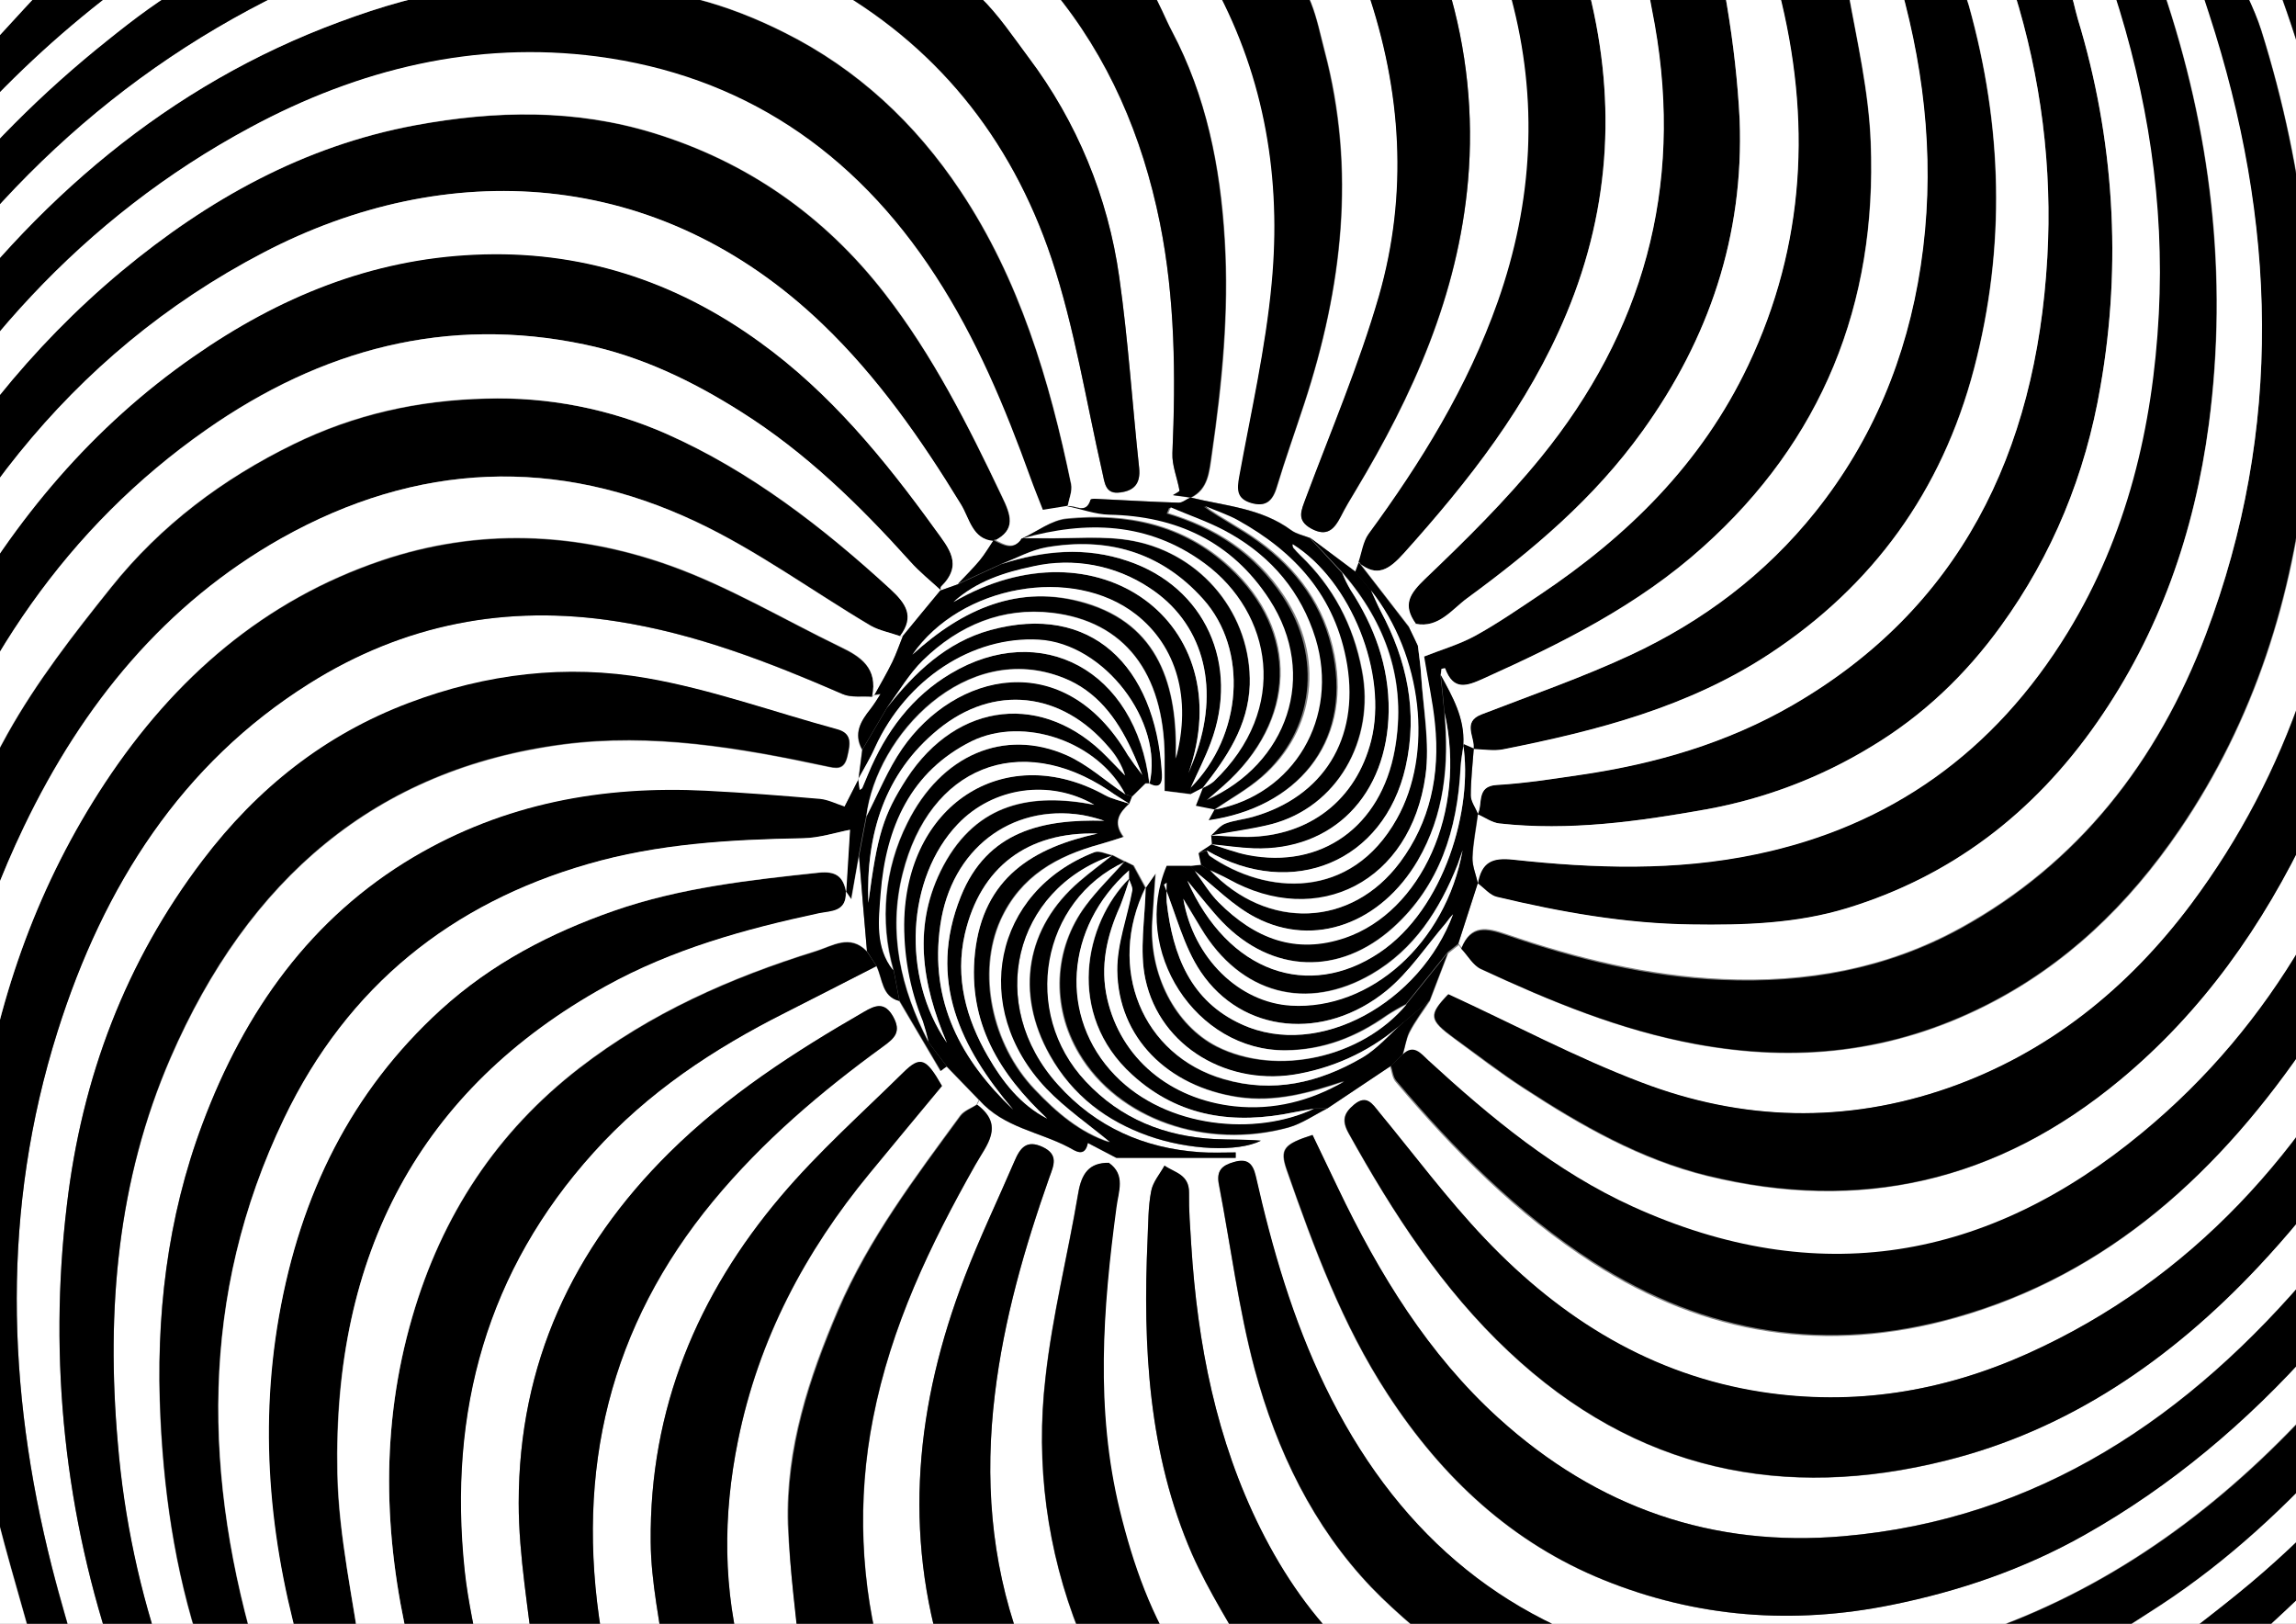<?xml version="1.0" encoding="utf-8"?>
<!-- Generator: Adobe Illustrator 22.1.0, SVG Export Plug-In . SVG Version: 6.00 Build 0)  -->
<svg version="1.1" id="Calque_1" xmlns="http://www.w3.org/2000/svg" xmlns:xlink="http://www.w3.org/1999/xlink" x="0px" y="0px"
	 viewBox="0 0 841.9 595.3" style="enable-background:new 0 0 841.9 595.3;" xml:space="preserve">
<rect x="0" y="0" width="841.9" height="595.3" fill="#808080" stroke="none"/>
<style type="text/css">
	.st0{clip-path:url(#SVGID_2_);}
	.st1{clip-path:url(#SVGID_4_);}
	.st2{fill:#FFFFFF;}
</style>
<title>Plan de travail 4</title>
<g>
	<defs>
		<rect id="SVGID_1_" x="-38.4" y="-14.1" width="887.8" height="623.3"/>
	</defs>
	<clipPath id="SVGID_2_">
		<use xlink:href="#SVGID_1_"  style="overflow:visible;"/>
	</clipPath>
	<g class="st0">
		<g>
			<defs>
				<rect id="SVGID_3_" x="-38.4" y="-13.4" width="887.8" height="621.8"/>
			</defs>
			<clipPath id="SVGID_4_">
				<use xlink:href="#SVGID_3_"  style="overflow:visible;"/>
			</clipPath>
			<g class="st1">
				<path d="M-20.7,610h-81.2V301.6c7-23.7,13.4-47.6,21.3-71c12.5-36.9,30.7-70.8,53.1-101.8c39.8-55.3,89.3-97.6,152-120.8
					c15-5.5,30.6-10.2,46.3-12.2c16.7-2.1,33.7-0.4,50.7-0.4c23.4-0.1,45.1,6,66.3,16.7c26.5,13.3,47.7,33,64.3,57.9
					c21.5,32.3,32.7,69.3,40.6,107.6c0.5,2.5-0.8,5.4-1.3,8.1l-9.3,1.5c-1.6-4.1-3.2-8-4.6-11.9c-9.3-25.8-19.8-50.8-34.7-73.8
					C312.9,55,271.3,27.8,218.8,20.9c-44.6-5.8-87.3,4.5-127.2,26C30.5,79.8-14.7,129.9-47.6,193C-78.2,251.5-94,314.5-97,381.1
					c-1.5,32.5-1.4,65.1,4.4,97.4c0.5,3,1.3,5.9,1.9,8.9l2.6-0.1c0.3-3,0.4-6,0.3-9c-1.1-17.2-3.3-34.3-3.3-51.4
					c0-80.3,15.3-156.5,54-226.8c21.4-38.9,48.2-72.8,81.5-100.5C76.4,73,111.4,53.6,152.1,46c29.7-5.5,58.8-6,87.7,2.9
					c33.7,10.4,62.2,29.9,84.6,58.8c17.6,22.6,30.6,48.2,42.9,74.3c3.3,6.8,5.4,12.4-2.9,16.4c-7.9-0.5-9-8.4-12.1-13.5
					c-14.6-23.9-30.6-46.6-50.5-65.8C241.2,60.8,163.3,57.8,96.6,92.6C24.9,130.1-21.7,192.2-50.5,270
					c-23.6,63.9-29.8,130.4-24.1,198.4c3.8,44.6,14.4,87.5,29.8,129.1c1.2,3.2,3.8,5.9,5.8,8.8l2.1-1.5c-1.1-3.2-1.9-6.5-3.1-9.7
					c-17.4-48.4-26.7-99.2-27.4-150.6c-1.4-76.1,13.5-148.3,50.6-214.5c22.4-40,51-73.7,87.8-99.4C102.3,108.7,136.2,95,174,93.2
					c38.4-1.7,73.3,9.4,104.8,32.2c25.5,18.5,45.4,42.8,64.1,68.5c5,6.9,10.4,12.9,2.2,21c-0.3,0.3-0.1,1-0.2,1.5
					c-3.8-3.5-7.8-6.6-11.2-10.5c-18.6-20.8-38.5-40.1-62-54.9c-18-11.4-36.8-20.4-57.4-24.7c-50.5-10.6-96.5,1.7-138.8,31.3
					c-51,35.7-84.7,86-105.5,145.8c-30.1,87.1-29.4,175.4-4.6,263.8C-30.5,581.7-25.3,595.8-20.7,610"/>
				<path class="st2" d="M459.1,610h-25.6c-11.4-17.1-18.2-36.3-23.1-56.4c-9-36.9-6.1-73.9-1.2-111c0.8-5.8,3.5-11.9-2.8-16.3
					l2.9-1.8h43.8c0-0.7,0-1.4,0-2c-4.4,0-8.9,0.3-13.3-0.1c-20.2-1.5-37.8-9-51.9-24.7c-26.4-29.3-16.4-71.6,19.9-84.1
					c-4,3.1-8.1,6.2-12,9.5c-19.6,16.8-23.8,40.9-10.9,63.8c8.4,14.8,20.8,24.1,36,29.5c14.6,5.2,32.8,6.1,41.3,1.8
					c-5.7-0.6-11.4-0.3-17-0.6c-18.1-1-34.3-7.3-47.3-21.1c-23.8-25.4-16.5-66.5,14.4-80.6c-4.8,5.4-10,10.5-14.3,16.2
					c-11.9,15.9-12.7,37-2.5,54.2c14.3,24.2,46.6,35.4,76.7,27.2c5-1.4,9.6-4.6,14.3-7l23.2-15.5c0.6,1.9,0.8,4.2,2,5.6
					c21.4,25.3,44.5,48.6,72.2,66.4c41.6,26.7,85.9,33.5,132.9,20.3c56.2-15.8,97.3-53.5,130.2-102.5c15.6-23.2,27.1-48.7,36.7-75.3
					c19.2-53.1,25.6-108.2,22.4-164.6C903.7,93.3,893.8,47.5,878.2,3c-2.2-6.3-3.1-14.4-11.5-16.2h15c0.2,3.6-0.6,7.7,0.7,10.8
					c15.4,38.2,25.8,78.3,31,119.1c10.7,85.8,0.7,168.1-37.7,245.3c-29.9,60.1-72.2,107.2-132.2,134.3c-31.3,14-63.9,19.3-97.7,14.1
					c-40-6.2-73.2-26.5-101.4-56.2c-13.8-14.5-25.9-30.8-38.8-46.4c-2.5-3.1-4.6-6.4-9.1-2.8c-3.7,3.1-4.8,5.7-2,10.6
					c16.3,29.3,34.3,57,58.6,79.9c46.7,44,101.2,54.9,160.5,40c44.6-11.2,82.3-36.8,114.4-71.1c41.6-44.3,70.3-96.9,86.8-156.6
					c15.2-54.9,20.8-111.2,14.9-168.3c-2.4-23.1-7-45.9-10.5-68.9c-0.4-2.8-0.1-5.7-0.1-8.5l3.2-0.1c2.6,10.8,5.6,21.6,7.8,32.5
					c11.4,54.6,13.2,110.7,5.3,165.8c-11,76.5-37.6,146-86.7,204.5c-46.1,55-101.7,92.2-172.8,98.4c-47.8,4.1-90.2-10.3-126.5-43.3
					c-25.7-23.3-43.8-52.8-58.9-84.4l-9.3-19.4c-10.7,3.4-12.1,5.2-9.5,12.8c10,28.6,20.4,56.8,37,82.2c20.2,31,45.8,54.6,79.1,68.1
					c34.2,13.9,69.5,16.5,105.6,9.2c24.8-5,48.5-13.1,70.7-25.6c31.8-17.9,59.6-41.3,84.4-69.2c37.6-42.3,64-91.3,81.5-145.9
					c5.5-17.3,9.8-35,14.7-52.5v41.3c-1.1,2.1-2.3,4-3,6.2c-17.6,62-45.5,118.1-87.3,165.8c-32.7,37.4-70.6,67.4-116,85.6
					c-15.6,6.3-31.9,10.6-47.9,15.8h-81.2c-1.8-0.8-3.7-1.4-5.6-2c-54.1-13.6-92.8-47.8-117.9-99.6c-11.8-24.4-19.4-50.4-25.4-77
					c-1.1-4.8-3.2-6.6-8-5.2c-4.3,1.2-6.5,3.1-5.5,8.3c4.4,22.5,7.2,45.5,13.1,67.6c8.1,30,21.5,57.7,42.8,80
					c9.7,10.1,20.9,18.8,31.4,28.1h-36.1c-1-1.5-2-2.9-3.2-4.2c-13.6-12.9-24.1-28.2-32.6-45.1c-16.3-32.6-23.2-67.9-25.5-104.3
					c-0.4-6.3-0.9-12.7-0.8-19c0.1-6.8-5.3-7.4-9-10c-1.7,3.1-4.3,6.1-4.9,9.4c-1.1,5.6-1.1,11.5-1.3,17.4
					c-1.7,39.7,0.3,78.9,16.3,115.6C443.3,583.8,451.7,596.7,459.1,610"/>
				<path d="M944.9,295.2c-4.9,17.5-9.2,35.2-14.7,52.5c-17.5,54.6-43.9,103.6-81.5,145.9c-24.8,27.9-52.6,51.3-84.4,69.2
					c-22.2,12.5-45.9,20.6-70.7,25.6c-36.1,7.3-71.3,4.7-105.6-9.2c-33.3-13.5-58.9-37.1-79.1-68.1c-16.6-25.4-27-53.6-37-82.2
					c-2.6-7.5-1.2-9.4,9.4-12.8l9.3,19.4c15.1,31.6,33.2,61.1,58.9,84.4c36.4,33,78.8,47.5,126.5,43.3
					c71.1-6.1,126.7-43.4,172.8-98.4c49-58.5,75.6-128,86.7-204.5c7.9-55.2,6.1-111.3-5.3-165.8c-2.2-10.9-5.2-21.7-7.8-32.5
					l-3.2,0.1c0,2.8-0.4,5.7,0.1,8.5c3.5,23,8.1,45.8,10.5,68.9c5.9,57.1,0.3,113.3-14.9,168.3c-16.6,59.7-45.2,112.3-86.8,156.6
					c-32.2,34.3-69.8,59.9-114.4,71c-59.3,14.9-113.8,4-160.5-40c-24.3-22.8-42.3-50.6-58.6-79.9c-2.7-4.9-1.7-7.5,2-10.6
					c4.5-3.7,6.6-0.3,9.1,2.8c12.8,15.5,25,31.9,38.8,46.4c28.2,29.7,61.4,50,101.4,56.2c33.8,5.2,66.4,0,97.7-14.1
					c60.1-27.1,102.4-74.2,132.2-134.3c38.4-77.2,48.4-159.6,37.7-245.3c-5.2-40.8-15.6-80.9-31-119.1c-1.3-3.1-0.5-7.2-0.7-10.8
					h63.2V295.2z"/>
				<path class="st2" d="M818.6-13.2h21.1l-6.2,2.7c0.5,1.9,0.8,3.1,1.2,4.4c20.8,55.7,30.5,113.4,26.4,173.3
					c-4.1,60.7-21.8,116.1-57.6,164.2c-23.4,31.4-52.8,54.8-89.1,67.5c-37.7,13.2-75.7,12.1-112.8-2c-23.9-9.1-46.7-21.3-70.7-32.3
					c-7.2,7.5-7.1,9.3,2.2,16.1c8.4,6.2,16.7,12.6,25.5,18.3c21.1,13.8,42.9,26.2,67.4,32.2c55.7,13.6,106.1,2.3,151.3-35.2
					c30.1-25,52.3-56.3,69.3-92.3c20.3-42.9,29.8-88.6,32.1-136c2.9-59.1-7.8-115.9-27.4-171c-1.8-5.5-4.4-9.2-10.2-9.7h22.6
					c-4.5,1-5.7,2.8-3.9,8.2c7.1,21.5,14.7,42.9,19.9,64.9c15.9,67,16.5,134.3-1,201.2c-16,61.3-45,114.4-92.9,154.1
					c-57,47.3-119.5,57.9-186.9,27.3c-28.2-12.8-52.1-32.6-75-53.6c-2.8-2.6-5.4-6.1-9.5-2.2c0.8-2.8,1.2-5.8,2.5-8.3
					c2.1-4.1,4.9-7.7,7.4-11.5c2.2-5.8,4.5-11.7,6.7-17.5l3.9-3.1l1.1,1.5c2.4,2.5,4.3,6.1,7.2,7.4c25.4,11.8,51,22.4,78.7,27.5
					c36.9,6.8,71.9,3.1,106-14c29.5-14.8,52.7-37.1,71.5-64.7c27.2-40,41.6-85.1,46.5-134c5.5-54.3-0.4-107.2-16.6-158.9
					C826.4,2.6,822.1-5.2,818.6-13.2"/>
				<path class="st2" d="M42.5,610H29c-3.3-11.9-6.9-23.7-10-35.7C2.4,508.7,0.6,443.2,21.1,378.1c16.9-53.6,45.6-98.3,92.3-127.6
					c34.6-21.8,72.4-29,112.6-22.7c29.1,4.5,56.1,15.1,83,26.7c3.2,1.4,7.1,0.7,10.7,1c0.2-0.3,0.6-0.5,0.9-0.6l2.2-0.3
					c-1.2,1.8-2.3,3.8-3.7,5.5c-3.5,4.4-6.4,8.9-3,14.9l-1.4,10.9l-5.1,10c-3.2-1-6-2.6-9-2.8c-14-1.2-27.9-2.3-41.9-3
					c-37.7-1.9-73.8,4.6-107.1,24.3c-37.6,22.2-61.9,56.3-77.4,97.7c-13,34.6-17.2,71-15.4,108.2c1.5,30.8,6.3,60.9,16.7,89.9h-15
					c-9.2-26.2-15.1-53.4-17.3-81c-4.3-48.8-0.1-96.5,19.4-141.3c28.4-65.4,75.1-105.9,144-114.9c32.5-4.2,64.4,1.2,96.2,8
					c3.8,0.8,6.8,1.7,8-3.7c1.1-4.5,1.8-8.3-3.9-9.8c-23.2-6.3-46.1-14.7-69.7-18.7c-29.4-5.1-58.7-1.7-87.2,9.1
					c-30.7,11.6-55.5,31.2-75.6,57.7C46.2,352.3,30,394.9,24.5,442C17.7,498.6,23.8,556.1,42.5,610"/>
				<path class="st2" d="M391.5,185.6c0.5-2.7,1.8-5.6,1.3-8.1c-7.9-38.2-19-75.3-40.6-107.6c-16.6-24.9-37.8-44.6-64.3-57.9
					C266.7,1.3,245-4.8,221.6-4.7c-16.9,0.1-34-1.6-50.7,0.5c-15.7,2-31.3,6.6-46.3,12.2C61.9,31.1,12.4,73.5-27.4,128.7
					c-22.4,31.1-40.7,64.9-53.1,101.8c-7.9,23.4-14.2,47.3-21.3,71V265c1.3-2.8,2.9-5.6,3.7-8.5c11.7-41,27.7-80,49.6-116.2
					C-9.3,75.1,42.6,25.4,109.9-5.7c3.1-1.4,6.1-2.8,9.2-4.2c-0.1-0.8-0.2-1.6-0.3-2.5c-8.6,0-17.3-0.7-25.8,0.2
					c-7.8,0.8-16.1,1.9-22.9,5.6C59.3-0.7,49.2,7,39.5,14.8c-24,19.1-45.7,40.9-64.7,64.9c-23.1,29.5-43.3,60.9-58.4,95.9
					c-6,13.9-12.2,27.8-18.3,41.7v-19.1c1.3-1.9,2.6-3.9,3.7-5.9c12.3-25.9,23.2-52.8,37.2-77.6c25-44.1,58.3-83,98.3-114.4
					c4.4-3.4,8.6-7,13.8-11.1L44-13.2h273.7l-21.6,1.9c1,1.6,1.2,2.1,1.6,2.4c1.5,1,3,1.8,4.6,2.7c40.3,22.2,68.3,56.3,83.3,101.1
					c8.4,25.3,12.7,52.1,18.6,78.3c0.9,4,1.1,8.2,6.6,7.4c5-0.7,7.5-3.2,6.9-9c-2.5-23.3-4-46.8-7.3-70
					c-4.1-29.2-15.6-56.9-33.3-80.5c-11.2-15-21.7-32.5-42.8-34.2h55.6l-9,2.7c2.1,2.8,3.6,4.9,5.2,6.8
					c20.4,24.7,32.8,53.7,39.2,85.3c5.6,27.8,5.9,56.2,4.6,84.5c-0.2,4.5,1.8,9.1,2.6,13.7c0.1,0.3-1.4,1-2.4,1.7l6.5,0.9l-0.1-0.1
					c-1.4,0.7-2.9,2-4.3,1.9c-10.1-0.3-20.1-1-30.2-1.4c-0.7,0-2,0-2.1,0.3c-1.8,5.6-5.7,1.7-8.6,2.4L391.5,185.6"/>
				<path d="M514.3,386.6c4.1-4,6.7-0.4,9.5,2.2c23,21.1,46.8,40.8,75,53.6c67.5,30.6,129.9,20,186.9-27.3c48-39.7,77-92.7,93-154.1
					c17.5-66.9,16.9-134.1,1-201.2c-5.3-22-12.8-43.4-19.9-64.9c-1.8-5.4-0.6-7.2,3.9-8.2h3c8.4,1.8,9.2,9.9,11.5,16.2
					c15.6,44.4,25.5,90.3,28.2,137.6c3.2,56.4-3.3,111.5-22.4,164.6c-9.6,26.6-21.1,52.1-36.7,75.3c-32.9,49-74,86.7-130.2,102.5
					c-46.9,13.2-91.2,6.4-132.9-20.3c-27.7-17.8-50.8-41.1-72.2-66.4c-1.2-1.4-1.3-3.7-2-5.5L514.3,386.6"/>
				<path class="st2" d="M293.7,610h-21.1c-7.6-27-7.6-54.4-2-81.7c7.6-37.3,24.7-69.5,48.3-98.1c8.8-10.7,17.7-21.4,26.5-32
					c-5.8-10.1-7.9-11-14.1-5c-15.2,14.9-31.2,29.2-45,45.5c-30.4,35.8-48.2,77.8-47.7,126.7c0.1,14.9,3.5,29.8,5.4,44.7h-21.1
					c-0.8-3.9-1.8-7.7-2.4-11.6c-9.8-59.5,3.2-112.3,41-158.1c18.3-22.1,39.7-40.3,62.5-56.8c3.9-2.9,6.6-5.2,3.5-10.8
					c-3.1-5.5-6.5-4.2-10.7-1.8c-25.5,14.7-50.1,30.6-71.5,51.8c-35.2,34.9-55.1,77.1-55.1,128.3c0,19.7,3.7,39.3,5.7,59h-19.6
					c-2-11.4-4.7-22.8-6-34.3c-6.2-58.5,8.4-110.2,47.2-153.2c20-22.1,44.2-38.1,70.1-51.2c11.3-5.7,22.5-11.5,33.7-17.2
					c2.3,4.6,1.9,11.2,8.3,12.7l15.2,25.8l2.2-1.7l11.9,12.3c-0.3,0.5-0.5,1-0.8,1.6c-2,1.4-4.7,2.2-6.1,4.1
					c-16.5,22.6-33.4,44.8-44.8,71.1c-10.7,25-19.2,50.8-18.4,78.6C289.6,575.9,292.1,593,293.7,610"/>
				<path d="M1.9,610h-13.5c-5.2-16-11.3-31.7-15.4-48c-11.3-43.9-15.9-89.2-13.6-134.4c2.9-56.4,16.3-109.8,43.4-158.5
					c10.7-19.2,24.3-36.6,38-53.7c18.3-22.9,41.1-39.9,66.9-52.5c22.4-10.9,45.8-16.1,70.5-16.7c22.8-0.7,45.6,3.7,66.4,13
					c30.4,13.6,56.9,34,81.9,56.8c5.8,5.3,9.2,9.9,3.6,17.3c-3.6-1.3-7.5-2-10.7-3.9c-21.4-12.7-41.7-27.6-64-38.1
					c-51.1-24.1-102.5-21.9-152,6C60.7,221.1,30.4,258,8.8,303c-16.5,34.5-27,71.7-31,109.7c-4.4,41.6-4,83.1,4.9,124
					C-11.9,561.4-4.6,585.6,1.9,610"/>
				<path d="M841.1-13.2c5.8,0.4,8.4,4.2,10.4,9.7c19.6,55.2,30.2,111.9,27.4,171c-2.3,47.5-11.8,93.1-32.1,136
					c-17.1,36-39.2,67.3-69.3,92.3c-45.1,37.5-95.6,48.8-151.3,35.2c-24.5-6-46.2-18.4-67.4-32.2c-8.8-5.7-17-12.1-25.5-18.2
					c-9.3-6.8-9.4-8.5-2.2-16.1c23.9,11,46.7,23.2,70.7,32.3c37.1,14.2,75,15.2,112.8,2c36.1-12.7,65.5-36.1,89-67.5
					c35.9-48.1,53.5-103.5,57.6-164.2c4-60-5.7-117.6-26.4-173.3c-0.4-1.2-0.7-2.5-1.2-4.4l6.1-2.7H841.1z"/>
				<path d="M319.8,255.4c-3.6-0.3-7.6,0.4-10.7-0.9c-26.9-11.7-53.9-22.2-83-26.7c-40.3-6.3-78,1-112.7,22.8
					c-46.7,29.3-75.4,74-92.3,127.6C0.6,443.2,2.4,508.8,19,574.4c3,12,6.6,23.8,10,35.7h-15c-6.3-23.6-13.8-47-18.9-70.9
					c-9.3-43.6-9-87.9-2.1-131.7c6.8-43.4,21.4-84,45.5-120.5c25.6-38.7,58.7-67,101.4-81.4c35.2-11.9,71-10.5,105.6,1.8
					c21.6,7.7,41.9,19.8,62.7,29.9C315.5,240.8,322,245,319.8,255.4"/>
				<path d="M818.6-13.2c3.5,8.1,7.9,15.9,10.5,24.3c16.2,51.7,22.1,104.6,16.6,158.9c-4.9,48.9-19.3,94-46.5,134
					c-18.8,27.6-41.9,49.9-71.5,64.7c-34.1,17.1-69,20.8-106,14c-27.7-5.1-53.3-15.7-78.7-27.5c-2.9-1.3-4.8-4.9-7.2-7.4
					c3.5-8.7,9.4-7.4,16.4-5c25.8,8.9,52.1,15.4,79.3,16.5c30.6,1.3,60.1-3.9,87.3-18.8c42.9-23.6,72.2-60.7,90-107.7
					c28.6-75.5,25.9-151.5,1.1-227.4c-1.7-5.3-3.5-10.6-5.3-16.2l8-2.1L818.6-13.2z"/>
				<path d="M42.5,610c-18.7-54-24.8-111.4-18-168c5.5-47.1,21.7-89.6,49.8-126.6c20.1-26.5,44.9-46.1,75.6-57.7
					c28.6-10.8,57.8-14.2,87.2-9.1c23.6,4.1,46.5,12.4,69.7,18.7c5.7,1.5,4.9,5.2,3.9,9.8c-1.2,5.4-4.2,4.5-8,3.7
					c-31.8-6.8-63.7-12.2-96.2-8c-68.8,9-115.6,49.5-144,114.9C43.1,432.5,38.9,480.2,43.2,529c2.3,27.6,8.1,54.9,17.3,81.1H42.5z"
					/>
				<path class="st2" d="M330,233.2c5.5-7.3,2.1-12-3.6-17.3c-24.9-22.9-51.4-43.3-81.9-56.8c-20.9-9.2-43.6-13.7-66.4-13
					c-24.7,0.6-48.1,5.7-70.5,16.7c-25.8,12.6-48.6,29.6-66.9,52.5C27,232.4,13.4,249.9,2.7,269c-27.1,48.8-40.5,102.2-43.4,158.5
					c-2.3,45.2,2.3,90.6,13.6,134.4c4.1,16.3,10.2,32,15.4,48h-9c-4.6-14.2-9.8-28.3-13.8-42.7c-24.8-88.4-25.6-176.7,4.6-263.8
					c20.7-59.8,54.4-110.1,105.5-145.8c42.3-29.6,88.3-41.9,138.8-31.3c20.6,4.3,39.4,13.3,57.4,24.7c23.5,14.8,43.3,34.1,62,54.9
					c3.4,3.8,7.4,7,11.2,10.5l-0.1-0.1c-4.6,5.6-9.1,11.2-13.7,16.7L330,233.2"/>
				<path d="M776.5-13.2H787c2.1,3.1,5,5.9,6.1,9.4c17.5,51.7,23.9,104.7,16.8,159.3c-5.3,40-18.2,76.7-41,109.4
					c-23.4,33.6-53.8,56.5-91.6,68.1c-18.6,5.7-37.8,6.3-57.2,6c-24.3-0.4-47.8-4.5-71.3-10.1c-2.6-0.6-4.7-3.3-7.1-5
					c1.4-7.9,5.2-9.7,13.1-8.8c29.7,3.3,59.4,4.2,89-2c49-10.2,87.3-37.3,114.3-81.5c21.6-35.4,31.1-75,33.3-116.6
					c2.1-40.7-4.1-80.2-16.7-118.7C773.7-7.3,771.9-10.9,776.5-13.2"/>
				<path d="M75.6,610c-10.4-29-15.2-59-16.7-89.9c-1.9-37.2,2.4-73.6,15.4-108.2c15.5-41.4,39.9-75.5,77.4-97.7
					c33.4-19.7,69.4-26.2,107.1-24.3c14,0.7,27.9,1.8,41.9,3c3,0.3,5.9,1.8,9,2.8l5.1-10l-0.1-0.1c0.2,1.3,0.3,2.5,0.5,4
					c0.6-0.4,0.8-0.5,0.9-0.7c0.7-1.7,1.4-3.3,2.1-5c6.5-15.7,16.2-28.6,30.4-37c32.8-19.5,67.8-1.6,72.8,40.4v-0.2h-1.5l-1.1-3
					c-1.3-3.1-2.5-6.3-4-9.4c-5.5-11.7-13-21.5-24.8-26.2c-35.9-14.3-68.8,21.1-72.4,50.7c-0.9,4.9-1.9,9.8-2.8,14.7
					c-0.9,5.3-1.8,10.6-2.8,15.9l-2-2.9l0.1,0.2c0.5-8.2,1.1-16.5,1.5-22.8c-5.3,1-11.3,3-17.3,3.1c-26.6,0.5-53.1,2-78.9,9.5
					c-49.6,14.4-87.9,44.4-111.3,93.2c-31.2,64.9-29.8,132-9.1,199.9L75.6,610z"/>
				<path class="st2" d="M409.5-13.2h39.1c-3.6,1.7-5.4,3.6-2.8,8.3C464,28.8,470,65.6,466.5,103.7c-2.3,23.8-7.6,47.3-11.9,70.9
					c-0.9,4.9-0.9,8.1,4.3,9.7c5.2,1.6,7.8-0.4,9.4-5.8c3.1-10.3,6.7-20.4,10.1-30.7c13.8-42.3,19-85.4,7.4-129.2
					c-3.1-11.6-4.9-24.6-16-31.9h102.3c-3.2,0.3-6.4,0.8-9.7,0.8c-10.2,0.2-10.9,1.2-8.1,11.6c10.1,37.7,8,74.9-4.9,111.5
					c-11.1,31.3-28.1,58.9-47.4,85.2c-2,2.8-2.5,6.9-3.7,10.4l0.1-0.1c-0.4,1.2-0.9,2.3-1.3,3.5l-16.7-12.4
					c-2.3-0.9-4.8-1.4-6.8-2.8c-11.1-8.2-24.4-8.9-36.9-12l0.1,0.1c6.3-3.1,6.7-9.3,7.6-15.5c3.8-26.2,6.4-52.3,4.8-78.9
					c-1.6-27.1-6.9-52.9-19.4-76.6C424.7,2,421.8-10.1,409.5-13.2 M499.4-11.8c0.9,3.7,1.3,6,2,8.1c12.6,37,15.1,74.8,4.3,112.3
					c-7.2,25.2-17.6,49.4-26.8,74c-1.7,4.4-3.7,8.1,2,11.2s8.3,0.3,10.8-4.4c1.7-3.3,3.5-6.4,5.4-9.5c21-34.9,37.6-71.6,41.2-113.7
					c2.1-24-0.4-48.2-7.4-71.3c-0.8-2.6-3.4-6.3-5.5-6.4C517.2-12.2,508.7-11.8,499.4-11.8"/>
				<path class="st2" d="M330,233.2l1.1-0.1c-1.3,3.2-2.4,6.5-3.9,9.6c-2,4.1-4.3,8-6.5,12c-0.4,0.1-0.7,0.3-0.9,0.6
					c2.2-10.4-4.2-14.7-11.6-18.2c-20.9-10.1-41.1-22.2-62.7-29.9c-34.6-12.3-70.4-13.7-105.6-1.8C97.1,219.9,64.1,248.2,38.5,287
					C14.4,323.5-0.2,364.1-7.1,407.5c-6.9,43.8-7.1,88.1,2.1,131.7c5.1,23.9,12.5,47.3,18.9,70.9h-12c-6.5-24.4-13.8-48.6-19.2-73.3
					c-8.9-40.8-9.3-82.3-4.9-124c3.9-38.1,14.4-75.2,31-109.7c21.6-45,51.9-81.8,94.4-105.8c49.6-27.8,100.9-30.1,152-6
					c22.3,10.5,42.6,25.4,64,38.1C322.5,231.2,326.4,231.9,330,233.2"/>
				<path d="M738.9-13.2h12c2.5,2.6,5.6,4.9,7.3,8.1c1.9,3.6,2.5,8,3.7,12c13.3,43.7,16.2,89.8,8.3,134.8
					c-5.5,32.3-17.6,61.8-36.5,87.8c-13,18-28.7,32.9-47.5,44.2c-18.5,11.3-39,19.1-60.4,23c-25.2,4.5-50.4,8.1-76,5.2
					c-2.8-0.3-5.4-2.2-8-3.4c2-3.8-0.7-10.4,7.1-10.8c10.5-0.6,20.9-2.2,31.3-3.8c27-4,53.1-11.6,77-25.4
					c61.1-35.3,89.3-92.1,93.5-164c1.9-33.1-2.3-66.2-12.2-97.8C737.4-6.2,738.6-9.8,738.9-13.2"/>
				<path class="st2" d="M541.8,323.8c2.4,1.7,4.5,4.4,7.1,5c23.5,5.6,47,9.8,71.3,10.1c19.4,0.3,38.6-0.3,57.2-6
					c37.8-11.6,68.2-34.5,91.6-68.1c22.8-32.7,35.7-69.4,41-109.4c7.2-54.6,0.7-107.7-16.8-159.3c-1.2-3.5-4-6.3-6.1-9.4h25.6
					l-8,2.1c1.8,5.6,3.6,10.9,5.3,16.2c24.8,76,27.4,152-1.1,227.4c-17.8,47-47.1,84.1-90,107.7c-27.2,15-56.7,20.2-87.3,18.8
					c-27.2-1.2-53.5-7.6-79.3-16.5c-7-2.4-12.8-3.7-16.4,5c-0.3-0.5-0.7-1-1.1-1.5L541.8,323.8L541.8,323.8z"/>
				<path d="M132.7,610h-21.1c-12.4-41.7-17.1-83.8-9.4-127.3c7.9-44.8,26.5-82.5,59.3-112.4c18.8-17.1,40.4-28.3,63.5-36.3
					c24.3-8.5,49.8-11.3,75.2-14c6-0.6,9,1.1,10,7.2l-0.1-0.2c0.3,7.6-5.5,7.1-9.9,8c-27.1,5.7-53.8,13.2-78.3,26.8
					c-68,37.6-99.9,98.4-98.3,178.6C124.2,563.6,129.6,586.8,132.7,610"/>
				<path d="M699.8-13.2h15c2.4,5.1,5.6,9.9,7.1,15.3c12.3,44.1,13.6,88.3,1.9,133c-11.9,45.4-37.4,79.7-74.6,104.4
					c-29.9,19.8-63.8,28.5-98.1,35.3c-3.5,0.7-7.2-0.1-10.9-0.1c0.8-4.3-4.3-9.9,3-12.8c18.3-7,36.9-13.5,54.7-21.8
					c26.1-12.2,49.2-29.4,67.8-52.6c20.8-26.1,33.4-56.3,38.5-90c5.3-34.9,2-69.1-7.4-102.7C695.8-9.2,695.9-11.7,699.8-13.2"/>
				<path class="st2" d="M541.8,298.5c2.7,1.2,5.3,3.1,8,3.4c25.6,2.8,50.8-0.7,76-5.2c21.4-3.9,41.9-11.7,60.4-23
					c18.8-11.3,34.5-26.2,47.5-44.2c18.9-26.1,31-55.5,36.5-87.8c7.9-44.9,5-91.1-8.3-134.7c-1.2-4-1.8-8.4-3.7-12
					c-1.7-3.1-4.8-5.4-7.3-8.1h25.6c-4.6,2.4-2.8,6-1.6,9.5c12.6,38.5,18.8,78.1,16.7,118.7c-2.2,41.6-11.7,81.2-33.3,116.6
					c-27,44.2-65.4,71.3-114.3,81.5c-29.5,6.2-59.3,5.2-89,2c-7.9-0.9-11.7,0.9-13.1,8.8l0.1,0.1c-0.7-3.1-2.1-6.4-2-9.5
					c0.2-5.3,1.3-10.7,2-16L541.8,298.5z"/>
				<path d="M656.1-13.2h15c2.3,3.3,5.8,6.3,6.5,10c3.3,18.4,7.6,36.8,8.3,55.4c2.4,59.7-18.2,109.5-61.4,148.3
					c-23.9,21.4-51.9,35.4-80.5,48.3c-6.2,2.8-11.1,4.7-14.2-3.7c-0.4,0-0.9,0.1-1.3,0.2l-0.3,2.3c0.5,4.6,1,9.1,1.4,13.7
					c1.7,19.1,0,37.4-9.8,54.2c-13.5,23-37.8,32.2-59.4,20.9c-8.2-4.2-15-11.3-22.4-17.1l-1.6-1.8l3.9-0.4l3.3,1.9
					c21.1,22.2,51.8,21.1,69.6-2.7c11.1-14.8,14.8-32.1,12.8-50.7c-0.8-8.4-2.6-16.6-4-24.8c6.3-2.5,12.9-4.4,18.8-7.6
					c8.2-4.5,16-9.9,23.8-15.1c32-21.5,59.2-48,76.4-84.2c20.9-44.1,23.2-90.2,11.1-137.4C651-8.5,650.8-11.9,656.1-13.2"/>
				<path d="M321.4,354.2c-11.2,5.7-22.4,11.5-33.7,17.2c-26,13.1-50.2,29-70.1,51.2c-38.8,43-53.4,94.6-47.2,153.2
					c1.2,11.5,3.9,22.9,6,34.3h-25.6c-0.1-2.3-0.4-4.7-0.8-7c-9.4-40.1-10.5-80,1.1-119.9c10.9-37.7,31.3-68.3,61.3-91.5
					c26.1-20.2,55.6-33.2,86.5-42.8c6.2-1.9,12.7-6.6,19,0L321.4,354.2"/>
				<path class="st2" d="M310.3,327.1c-1.1-6-4-7.8-10-7.2c-25.4,2.7-50.8,5.5-75.2,14c-23.1,8.1-44.7,19.2-63.5,36.3
					c-32.8,30-51.4,67.6-59.3,112.4c-7.6,43.5-3,85.7,9.4,127.3H95.1c-20.7-67.8-22.1-134.9,9.1-199.9
					c23.4-48.8,61.7-78.9,111.3-93.2c25.8-7.5,52.3-9,78.9-9.5c6.1-0.1,12.1-2.1,17.3-3.1C311.3,310.6,310.8,318.8,310.3,327.1"/>
				<path class="st2" d="M540.3,274.6c3.6,0.1,7.4,0.8,10.9,0.1c34.3-6.8,68.2-15.5,98.1-35.3c37.2-24.6,62.7-59,74.6-104.3
					c11.7-44.7,10.4-88.9-1.9-133c-1.5-5.4-4.7-10.2-7.1-15.3h24.1c-0.2,3.4-1.4,7-0.5,10c9.9,31.6,14.1,64.7,12.2,97.8
					c-4.1,71.8-32.4,128.7-93.5,164c-23.9,13.8-50,21.4-77,25.4c-10.4,1.5-20.8,3.2-31.3,3.8c-7.8,0.4-5,7-7.1,10.8l0.1-0.1
					c-0.9-2.2-2.6-4.4-2.6-6.7c0-5.7,0.7-11.5,1.1-17.2L540.3,274.6z"/>
				<path d="M-101.9,148.9V-13.2h46.7l33.3,2.2c-9.4,16-24,26.6-30.9,42.9l2.9,2.8c1.6-2.6,2.9-5.5,4.8-7.8
					C-35,15.2-24.8,3.6-14.4-7.9c5.1-5.7,15.8-6.4,22.3-1.9c-0.1,0.5-0.3,1-0.6,1.4c-38.3,37.1-70,80.2-94,127.7
					c-3.7,7.2-7.2,14.5-10.4,21.9C-98.3,144.1-95.9,149.3-101.9,148.9"/>
				<path class="st2" d="M358.3,405c0.3-0.5,0.5-1,0.8-1.6c8.9,10.1,22,11.5,33,17.4c2,1,5.7,3.9,6.8-1.7l10.5,5.5l-2.9,1.8
					c-7.1-0.1-10,3.9-11.2,11.1c-3.8,22.6-9.5,44.9-12,67.6c-3.7,31.6,0.6,63.5,12.3,93.1c2.3,5.7,5.3,9.9,10.8,11.9h-30.1
					c-0.9-3-1.6-6.1-2.6-9.1c-10.4-29.1-12.7-59.2-8.9-89.8c3.3-27.5,10.9-53.7,20-79.6c1.5-4.3,3.4-8.3-2.5-11.1
					c-5.8-2.7-8.2,0.3-10.3,5.2c-6.1,14.2-12.8,28.1-18.3,42.5c-17.7,46.3-22.8,93.5-7.4,141.8h-22.5c-8.3-29.3-9.5-60.2-3.6-90.1
					c6.6-33.8,21-63.7,37.5-92.9C361.8,419.7,368.6,412.7,358.3,405"/>
				<path class="st2" d="M317.9,348.7c-6.3-6.5-12.7-1.9-19,0c-30.9,9.6-60.4,22.6-86.5,42.8c-30,23.2-50.4,53.8-61.3,91.5
					C139.5,523,140.6,562.9,150,603c0.4,2.3,0.7,4.7,0.8,7h-18c-3.2-23.3-8.6-46.5-9-69.8C122,460,153.9,399.3,222,361.6
					c24.5-13.6,51.2-21,78.3-26.8c4.4-0.9,10.2-0.4,9.9-8l2,2.9c0.9-5.2,1.8-10.6,2.8-15.9C315.9,325.5,316.9,337.1,317.9,348.7"/>
				<path d="M195.9,610c-2-19.7-5.7-39.3-5.7-59c0-51.2,19.9-93.4,55.1-128.3c21.4-21.2,46.1-37.1,71.6-51.8
					c4.1-2.4,7.5-3.7,10.6,1.8c3.1,5.6,0.5,7.9-3.5,10.8c-22.8,16.6-44.2,34.7-62.5,56.8c-37.8,45.7-50.7,98.6-41,158.1
					c0.6,3.9,1.6,7.7,2.4,11.6L195.9,610z"/>
				<path class="st2" d="M528.3,247.5l0.3-2.3c0.5-0.1,1.2-0.3,1.3-0.2c3.1,8.4,8,6.5,14.2,3.7c28.6-12.9,56.7-26.8,80.5-48.3
					c43.2-38.7,63.8-88.6,61.4-148.3c-0.7-18.6-5-37-8.3-55.4c-0.7-3.6-4.2-6.7-6.5-10h28.6c-3.9,1.5-4,4.1-2.9,8.1
					c9.4,33.7,12.7,67.8,7.4,102.7c-5.1,33.7-17.7,63.9-38.5,90c-18.5,23.2-41.6,40.4-67.8,52.6c-17.8,8.3-36.4,14.7-54.7,21.8
					c-7.4,2.8-2.2,8.5-3,12.8l0.1-0.1l-4-1.7l0.1,0.1C537.1,263.2,532.6,255.4,528.3,247.5"/>
				<path d="M612.5-13.2h6c12.1,2.4,12.7,2.3,14.8,15.5c2.3,13.8,3.9,27.7,4.6,41.6c1.6,42.6-11.3,80.3-35.6,114.1
					c-17.8,24.8-40.4,43.8-64.3,61.3c-5.6,4.1-10.5,11.1-18.9,9.4c-5-7-2.3-11,3.4-16.5c14.8-14.2,29.5-28.7,42.5-44.6
					c37.2-45.7,52.3-98.4,41.7-158.5c-1.2-6.6-2.5-13.2-3.8-20.1L612.5-13.2"/>
				<path d="M690.7,610c16-5.2,32.3-9.6,47.9-15.8c45.4-18.2,83.3-48.2,116-85.6c41.8-47.7,69.7-103.8,87.3-165.8
					c0.6-2.2,2-4.2,3-6.2v44.5c-0.5,1.2-1.2,2.3-1.6,3.5c-19.3,54.1-46.9,102.8-84.5,144.9c-20,22.4-41.7,42.7-66.5,58.9
					c-11.2,7.3-22.6,14.4-33.9,21.6H690.7z"/>
				<path d="M244,610c-1.9-14.9-5.3-29.8-5.4-44.7c-0.5-48.9,17.3-90.8,47.7-126.7c13.8-16.3,29.8-30.5,45-45.5
					c6.2-6.1,8.3-5.2,14.1,5c-8.8,10.6-17.7,21.3-26.5,32c-23.6,28.6-40.8,60.8-48.3,98.1c-5.5,27.2-5.6,54.7,2,81.7L244,610z"/>
				<path class="st2" d="M519.1,228.7c8.4,1.7,13.3-5.3,18.9-9.4c23.9-17.5,46.5-36.5,64.3-61.3c24.3-33.8,37.2-71.5,35.6-114.1
					c-0.7-13.9-2.3-27.8-4.6-41.6c-2.1-13.2-2.6-13.2-14.8-15.5h37.6c-5.3,1.4-5.1,4.8-3.9,9.6c12.1,47.2,9.8,93.3-11.1,137.4
					c-17.2,36.3-44.4,62.8-76.4,84.2c-7.8,5.2-15.6,10.6-23.8,15.1c-5.9,3.2-12.5,5.1-18.8,7.6c-0.8-1.4-1.5-2.7-2.3-4.1l-3.2-6.7
					L519.1,228.7"/>
				<path d="M498.1,206.2c1.2-3.5,1.7-7.6,3.7-10.4c19.3-26.3,36.3-53.8,47.4-85.2c12.9-36.6,15-73.8,4.9-111.5
					c-2.8-10.4-2.1-11.3,8.1-11.6c3.2-0.1,6.4-0.5,9.7-0.8h1.5c2.9,2.1,7.6,3.7,8.3,6.5c11.1,41.4,9.2,82.1-7.3,121.8
					c-14.1,33.7-35.9,61.4-59.6,87.8C509.4,208.8,505,211.9,498.1,206.2"/>
				<path d="M534.3,610c-10.5-9.3-21.6-17.9-31.4-28.1c-21.3-22.3-34.7-50-42.8-80c-5.9-22.1-8.8-45-13.1-67.6
					c-1.1-5.2,1.2-7.1,5.5-8.3c4.8-1.4,6.9,0.4,8,5.2c6,26.6,13.6,52.6,25.4,77c25.1,51.9,63.8,86,117.9,99.6c1.9,0.6,3.8,1.3,5.6,2
					L534.3,610z"/>
				<path d="M-101.9,217.3c6.1-13.9,12.3-27.8,18.3-41.7c15.1-34.9,35.3-66.4,58.4-95.9c19-24,40.7-45.8,64.7-64.9
					C49.2,7,59.3-0.7,70.1-6.6c6.8-3.7,15.1-4.8,22.9-5.6c8.5-0.9,17.2-0.2,25.8-0.2c0.1,0.8,0.2,1.6,0.3,2.5
					c-3.1,1.4-6.1,2.8-9.2,4.2C42.6,25.4-9.3,75.1-48.6,140.2c-21.8,36.2-37.8,75.2-49.5,116.2c-0.8,3-2.5,5.7-3.7,8.5V217.3z"/>
				<path d="M334.3-13.2C355.4-11.5,365.9,6,377.1,21c17.8,23.6,29.2,51.3,33.3,80.5c3.3,23.2,4.8,46.7,7.3,70
					c0.6,5.8-1.9,8.4-6.9,9c-5.5,0.8-5.7-3.4-6.6-7.4c-6-26.2-10.2-53.1-18.6-78.3c-15-44.8-43-78.9-83.3-101.1
					c-1.6-0.8-3.1-1.7-4.6-2.7c-0.4-0.2-0.6-0.8-1.6-2.4l21.6-1.9H334.3z"/>
				<path d="M358.3,405c10.2,7.7,3.4,14.8-0.7,22.1c-16.5,29.2-30.9,59.1-37.5,92.9c-5.9,29.9-4.6,60.8,3.6,90.1h-30.1
					c-1.6-17.1-4.1-34.1-4.5-51.2c-0.8-27.8,7.7-53.6,18.4-78.6c11.3-26.3,28.2-48.6,44.7-71.1C353.7,407.2,356.3,406.3,358.3,405"
					/>
				<path class="st2" d="M498.1,206.2c6.8,5.7,11.3,2.6,16.7-3.4c23.7-26.4,45.6-54.1,59.6-87.8c16.6-39.7,18.4-80.4,7.3-121.8
					c-0.7-2.8-5.5-4.3-8.3-6.5h39.1L603-11c1.3,6.9,2.6,13.5,3.8,20.1c10.6,60-4.6,112.8-41.7,158.5c-13,16-27.7,30.5-42.5,44.6
					c-5.7,5.5-8.4,9.5-3.4,16.5l-2.4,1.2c-6.2-8-12.3-15.9-18.5-23.9L498.1,206.2z"/>
				<path d="M469.6-13.2c11.2,7.3,13,20.3,16,31.9c11.6,43.8,6.5,86.9-7.4,129.2c-3.3,10.2-7,20.4-10.1,30.7
					c-1.6,5.3-4.2,7.3-9.4,5.8c-5.2-1.6-5.2-4.8-4.3-9.7c4.3-23.6,9.7-47.1,11.9-70.9c3.6-38.1-2.5-74.9-20.7-108.7
					c-2.5-4.7-0.8-6.5,2.8-8.3H469.6z"/>
				<path d="M409.5-13.2c12.3,3.1,15.2,15.2,20.2,24.7C442.2,35.1,447.4,60.9,449,88c1.6,26.6-1,52.7-4.8,78.9
					c-0.9,6.2-1.3,12.4-7.6,15.5l-6.5-0.9c1.1-0.7,2.5-1.3,2.4-1.7c-0.8-4.6-2.8-9.2-2.6-13.7c1.2-28.4,1-56.7-4.6-84.5
					c-6.4-31.7-18.8-60.7-39.2-85.3c-1.6-2-3.1-4-5.2-6.8l9-2.7H409.5z"/>
				<path d="M346.3,610c-15.4-48.3-10.4-95.5,7.4-141.8c5.5-14.4,12.2-28.3,18.3-42.5c2.1-5,4.5-7.9,10.3-5.2
					c6,2.8,4.1,6.8,2.5,11.1c-9.1,25.8-16.7,52.1-20,79.6c-3.7,30.7-1.5,60.7,8.9,89.8c1.1,3,1.8,6.1,2.6,9.1L346.3,610z"/>
				<path d="M459.1,610c-7.4-13.4-15.8-26.3-22-40.3c-16-36.7-18.1-76-16.3-115.6c0.3-5.8,0.2-11.7,1.3-17.4
					c0.6-3.4,3.2-6.3,4.9-9.4c3.7,2.6,9.1,3.2,9,10c-0.1,6.3,0.4,12.7,0.8,19c2.3,36.5,9.2,71.7,25.5,104.3
					c8.5,17,19.1,32.3,32.6,45.1c1.2,1.3,2.3,2.7,3.2,4.2L459.1,610z"/>
				<path d="M406.5,610c-5.5-2-8.6-6.2-10.8-11.9c-11.8-29.6-16-61.5-12.3-93.1c2.5-22.7,8.2-45,12-67.6c1.2-7.2,4-11.2,11.2-11.1
					c6.3,4.4,3.5,10.6,2.8,16.3c-5,37.1-7.8,74.1,1.2,111c4.9,20.1,11.7,39.3,23.1,56.4L406.5,610z"/>
				<path d="M44-13.2l7.1,2.4c-5.1,4.2-9.4,7.7-13.8,11.1C-2.7,31.7-36,70.6-61,114.7c-14.1,24.8-24.9,51.7-37.2,77.6
					c-1.1,2-2.3,4-3.7,5.9v-41.3c1.6-1.6,3.8-3,4.7-5c13.4-29.8,29.3-58,48.8-83.5c17.5-22.9,37.6-43.7,57-65
					c8.3-9.1,17.2-18,30.8-16.7H44z"/>
				<path d="M944.9,408.1v33.4c-6.3,12.3-12.3,24.8-19,36.8c-18.9,34.1-40.7,66-68,93.2c-13.3,13.2-27.2,25.7-40.8,38.5h-28.6
					c1.3-1.2,2.4-2.5,3.8-3.6c12.6-10.1,25.5-19.6,37.7-30.2c50.1-43.8,85.6-98.9,111-161.7C941.9,412.2,943.6,410.2,944.9,408.1"/>
				<path class="st2" d="M944.9,408.1c-1.3,2.2-3,4.2-3.9,6.5c-25.5,62.7-60.8,117.9-111,161.7c-12.1,10.6-25.1,20.1-37.7,30.2
					c-1.3,1-2.5,2.4-3.8,3.6h-30.1c11.3-7.2,22.7-14.3,33.9-21.6c24.8-16.3,46.5-36.5,66.5-58.9c37.6-42.1,65.2-90.8,84.5-144.9
					c0.4-1.2,1.1-2.4,1.6-3.5V408.1z"/>
				<path d="M857.7,610h-21.1c4.5-4.9,8.7-10.1,13.4-14.7c30.6-30.3,56-64.7,77-103c5.8-10.7,11.9-21.2,17.9-31.7v28.6
					c-1.2,2-2.5,4-3.6,6c-17.7,32.6-38.2,63-62.6,90.4C871.6,593.7,864.7,601.9,857.7,610"/>
				<path class="st2" d="M39.5-13.2C25.9-14.6,17-5.7,8.7,3.4c-19.4,21.3-39.5,42.1-57,65c-19.5,25.5-35.5,53.8-48.8,83.5
					c-0.9,2-3.2,3.3-4.7,5v-7.9c5.9,0.3,3.6-4.8,4.8-7.8c3.2-7.4,6.7-14.7,10.4-21.9c24-47.4,55.7-90.6,94-127.7
					c0.3-0.4,0.5-0.9,0.6-1.4c-6.6-4.5-17.2-3.8-22.3,1.9C-24.8,3.6-35,15.2-45.1,26.9c-2,2.3-3.2,5.2-4.8,7.8l-2.9-2.8
					C-46,15.6-31.3,4.9-22-11l-33.3-2.2H39.5z"/>
				<path class="st2" d="M944.9,460.6c-6,10.6-12.1,21.1-17.9,31.7c-21,38.3-46.4,72.7-77,103c-4.7,4.6-8.9,9.8-13.4,14.7h-19.5
					c13.6-12.8,27.5-25.3,40.8-38.5c27.3-27.2,49.2-59.1,68-93.2c6.7-12.1,12.7-24.6,19-36.8L944.9,460.6z"/>
				<path class="st2" d="M364.5,198.3c8.3-4.1,6.2-9.6,2.9-16.4c-12.4-26-25.3-51.6-42.9-74.3c-22.4-28.9-50.9-48.4-84.6-58.8
					c-28.8-8.9-58-8.4-87.7-2.9c-40.7,7.6-75.7,27-107.6,53.5C11.3,127.2-15.5,161.1-36.9,200c-38.7,70.2-54,146.5-54,226.8
					c0,17.1,2.2,34.3,3.3,51.4c0,3-0.1,6-0.3,9l-2.6,0.1c-0.7-3-1.4-5.9-1.9-8.9c-5.9-32.2-5.9-64.8-4.4-97.4
					c3-66.6,18.9-129.6,49.4-188.2c32.9-63,78-113.2,139.2-146.1c39.9-21.5,82.6-31.8,127.2-26c52.4,6.9,94,34.1,124.1,80.5
					c14.9,22.9,25.4,48,34.7,73.8c1.4,3.9,3,7.8,4.6,11.9l9.3-1.5l-0.1-0.1c5.1,1.1,10.3,3.1,15.5,3.1c24.4,0.5,44.8,9.7,58.7,31.1
					c18.2,27.9,6.6,60.4-23,73.6c2.4-2,4.3-3.7,6.2-5.4c26.6-23.6,27.6-56.4,2.1-79.9c-17.1-15.8-37.9-19.9-59.7-17.8
					c-5.6,0.5-10.9,4.7-16.3,7.2v-0.1c-3.2,4.8-6.8,2.6-10.4,0.7L364.5,198.3z"/>
				<path class="st2" d="M344.8,216.5l0.1,0.1c0.1-0.5-0.1-1.3,0.2-1.5c8.2-8.1,2.8-14.1-2.2-21c-18.6-25.8-38.5-50-64.1-68.5
					c-31.5-22.9-66.4-34-104.8-32.2c-37.9,1.7-71.7,15.5-103.1,37.4C34.2,156.3,5.6,190-16.8,229.9c-37.1,66.2-52,138.4-50.6,214.5
					c0.7,51.4,10,102.2,27.4,150.6c1.1,3.1,2.1,6.4,3.1,9.7l-2.1,1.5c-2-2.9-4.6-5.5-5.8-8.8c-15.4-41.6-26.1-84.5-29.8-129.1
					c-5.7-68,0.5-134.5,24.1-198.4c28.8-77.7,75.4-139.9,147.1-177.3c66.6-34.8,144.6-31.9,205.2,26.4
					c19.9,19.1,35.9,41.9,50.5,65.8c3.2,5.1,4.2,13,12.1,13.5l-0.1-0.1c-1.7,2.5-3.2,5.1-5.1,7.4c-2.5,3-5.3,5.8-8,8.6L344.8,216.5z
					"/>
				<path d="M409.4,424.5l-10.5-5.5c-1.1,5.6-4.8,2.8-6.8,1.7c-11-5.8-24-7.3-33-17.4l-11.9-12.3l-6.9-9.1c-0.5-2.6-1.2-5.1-2.1-7.5
					c-4.9-12-7.2-24.9-6.8-37.9c1.7-42.7,37.9-64.8,73.6-45c2.8,1.5,6,2.1,9,3.1c-3.5,3.3-6.2,6.7-2.2,12.3c-3,0.9-5.9,1.9-8.7,2.7
					c-15.6,4.2-29.1,11.5-36.4,27.8c-8.6,19.1-3.3,45.5,12.6,62.1c8,8.4,16.6,15.8,27.4,19.3c-7.8-6.5-16.4-12.2-23.3-19.6
					c-28.2-29.7-19.4-72.2,17.7-86.7c1.9-0.7,4.5,0.7,6.7,1.1l0,0c-36.3,12.6-46.4,54.8-19.9,84.1c14.1,15.7,31.8,23.3,51.9,24.7
					c4.4,0.3,8.8,0.1,13.3,0.1c0,0.7,0,1.4,0,2L409.4,424.5z M371.5,406.8c-19.2-22.6-31.5-47.4-19.2-78.1
					c9.7-24.2,30.3-28.4,52.6-27.8c-2.6-0.9-5.3-1.6-8.1-2.1c-26.2-4.2-48,12.6-52,40.3C340.7,367.3,352.5,388.7,371.5,406.8
					 M383.9,410.1c-17.2-16.2-29.2-35.1-26.4-60.7c3-27.8,21.6-38.7,45-43.8c-25.7-0.8-43.1,12.3-48.7,36.8
					c-3.7,16.1,0.5,31.1,8.4,44.8C367.6,396.5,374.2,405,383.9,410.1 M347.2,382.3c-9.2-21.6-12.8-43.3-1.2-64.9
					c12.4-23.1,32.4-26.7,55.3-22.3c-16.3-9.4-37-6.5-50,7.1C332.4,321.8,330.4,357.8,347.2,382.3"/>
				<path d="M514.3,386.6l-4.3,4.2l-23.2,15.5l-4.9,0.1c-2.5,0.5-4.9,0.9-7.4,1.4c-21.7,4.5-42,2-59.3-13.8
					c-24.4-22.1-17.6-55.4-1-72c-1.1,3.4-2,7-3.5,10.2c-4.9,10.8-7.4,22-4.7,33.9c5,21.8,22.9,36.8,46.6,39.3
					c14.3,1.5,27.7-1.9,40.2-9.1c-12.7,4.3-25.3,7.8-38.9,5.8c-25.8-3.8-44.1-21.9-44.3-46.5c-0.1-9.7,3.7-19.5,5.5-29.3
					c0.2-1.3-0.7-2.8-1.2-4.2c0-1,0-2.1,0-3.1l1.6-1.6c1.5,2.7,2.9,5.4,4.4,8.1l0.1-0.2c-14.4,29.5-1.2,61.7,28.7,70.4
					c18,5.2,34.8,1.3,50.6-7.8c5.7-3.3,10.2-8.7,15.3-13.1l9.5-8c-2.5,3.8-5.3,7.5-7.4,11.6C515.6,380.8,515.2,383.9,514.3,386.6"/>
				<path d="M415.6,317.4l-1.5,1.6c-23.6,20.9-25.8,53.9-5.1,75.2c18.9,19.4,51.7,22.2,72.9,12.2l4.9-0.1c-4.8,2.4-9.3,5.6-14.3,7
					c-30.1,8.2-62.4-3-76.7-27.2c-10.2-17.2-9.4-38.3,2.5-54.2c4.3-5.8,9.5-10.8,14.3-16.2l-0.1,0.1L415.6,317.4"/>
				<path d="M407.9,313.6L407.9,313.6l4.5,2.4l0.1-0.1c-30.8,14.2-38.2,55.3-14.4,80.6c13,13.9,29.1,20.1,47.3,21.1
					c5.7,0.3,11.4,0.1,17,0.6c-8.6,4.3-26.7,3.4-41.3-1.8c-15.2-5.4-27.7-14.7-36-29.5c-12.9-22.8-8.8-47,10.9-63.8
					C399.8,319.8,403.9,316.8,407.9,313.6"/>
				<path d="M528.3,247.5c4.3,7.9,8.8,15.7,8.3,25.3c-0.3,2.9-0.9,5.7-1.1,8.6c-1.1,22.8-7.7,43.2-24.6,58.5
					c-19.7,17.9-44.5,17-62.9-2.1c-4-4.2-7.6-8.9-12.7-15c15,33.7,44.4,43.8,70.5,26.4c24-16.1,34.4-53.1,30.7-76.5l3.9,1.7
					c-0.4,5.7-1.1,11.5-1.1,17.2c0,2.2,1.7,4.4,2.6,6.7c-0.7,5.3-1.8,10.6-2,16c-0.1,3.1,1.3,6.3,2,9.5l-7.2,22.2l-3.9,3.1
					c-5.1,6.3-10.2,12.7-15.3,19c-2.4,1.2-4.8,2.6-7.1,4.1c-11.3,8-23.4,12.7-37.2,12.8c-33,0.3-56.9-36.6-43.7-67.7h8.9l1.6,1.8
					c2.9,3.9,5.4,8.2,8.8,11.6c13.2,13.2,28.3,19.2,46.5,12.9c27.7-9.6,44.6-46,36.3-82.6C529.3,256.6,528.8,252,528.3,247.5
					 M426.8,324.2l1-0.6c-0.1,2.4-0.1,4.7,0,7.1c2.2,19.6,8.8,36.3,27.4,44.8c28.6,13.1,65.7-8.2,77.6-40.3c-0.9,1-1.8,2.1-2.6,3.2
					c-7.2,8.4-13.4,18-21.8,24.8c-22.9,18.6-52.9,15.6-68.1-6.9C434,346.9,431.2,335,426.8,324.2 M536.3,311.7
					c-0.6,1.7-1.2,3.4-1.8,5.1c-6.6,16.8-16,31.1-31.5,40.2c-23.8,13.9-48.1,7.4-62.6-16.8l-6.5-10.8c3.7,21.8,20.6,38,39.5,39.1
					C502.4,370.3,530.1,345.8,536.3,311.7"/>
				<path d="M515.6,368.3c5.1-6.3,10.2-12.7,15.3-19c-2.2,5.8-4.5,11.7-6.7,17.5l-9.5,8c-10.7,9.7-24,16.2-38.2,18.9
					c-25.7,5-51.1-9.6-56.5-34.6c-2.3-10.7-0.1-22.5,0.1-33.7l-0.1,0.2c0.8-1.2,1.6-2.4,3.6-5.2c-0.5,7.1-0.8,12.2-1.2,17.4
					c-1.2,19.5,8.4,38.2,23.7,46C468.1,394.8,499.2,388,515.6,368.3"/>
				<path d="M344.8,216.5l6.5-2.3l16-7.4c15.4-4.9,30.7-6.4,46.4-1.1c28.1,9.5,41.2,37.8,30.3,66.6c-2.1,5.6-4.9,10.9-7.3,16.4
					c0,0.8-0.1,1.6-0.1,2.4l-9.5-1.2c0-4.4,0-8.5,0-12.7c-0.3-30.6-14.8-49.5-41.3-52.6c-18.1-2.1-34.1,4.4-47.3,17.4
					c-5.1,5-8.9,11.6-13.3,17.5l-9,15.3c-3.3-6-0.5-10.5,3-14.9c1.3-1.7,2.5-3.6,3.7-5.5l-2.2,0.3c2.2-4,4.5-7.9,6.5-12
					c1.5-3.1,2.6-6.4,3.9-9.6C335.6,227.6,340.2,222,344.8,216.5 M435.8,283.4c1.1-2.6,2.2-5.2,3.1-7.9c8.3-24.6,1.9-47.3-17.4-59.9
					c-12.5-8.4-27.9-11.2-42.6-7.9c-10.5,2.2-20.9,5.5-29.3,13.1C402.3,189.9,455.1,228.3,435.8,283.4 M334.5,240
					c18.4-16.8,39.2-26.1,63.4-18.8c26.8,7.9,34,30.1,33.1,57c5.8-21.9,0.3-41.1-14.7-52.8C393.3,207.2,352.2,214.4,334.5,240"/>
				<path d="M316.2,274.9l9-15.3c10.2-13.1,22-24.2,38-28.6c36.9-10.1,60.4,13,62.9,52c0.2,2.5,0.3,6.8-4.5,4.3l-0.1,0.2
					c5.3-22.8-16.5-51.3-40.5-52.8c-24.5-1.5-48.7,14.4-60.1,39.4c-1.8,4-4.1,7.8-6.2,11.7l0.1,0.1L316.2,274.9z"/>
				<path d="M374.7,197.5c5.4-2.5,10.7-6.7,16.3-7.2c21.9-2.1,42.6,1.9,59.7,17.8c25.5,23.5,24.5,56.3-2.1,79.9
					c-1.9,1.7-3.9,3.3-6.2,5.4c29.6-13.2,41.2-45.7,23.1-73.6c-13.9-21.4-34.3-30.6-58.7-31.1c-5.2-0.1-10.3-2.1-15.5-3.1
					c2.9-0.6,6.9,3.3,8.6-2.4c0.1-0.3,1.4-0.4,2.1-0.3c10.1,0.5,20.1,1.1,30.2,1.4c1.4,0,2.8-1.3,4.3-1.9c12.6,3.1,25.8,3.8,36.9,12
					c1.9,1.4,4.5,1.9,6.8,2.8l11.9,12.9c0.9,2.1,1.9,4.2,3.1,6.2c8.7,13.4,14.2,28,14,44.5c-0.4,30.8-20.6,51.4-49.5,50.3
					c-5.3-0.2-10.5-1-15.7-1.5l0.1,0.2l-0.3-3.5c4.5,0.2,9,0.6,13.5,0.6c22.9-0.3,39.9-13.6,45.4-35.3c6.2-24.6-7.4-58.6-28.8-72
					c0.1,0.5,0.1,1,0.3,1.3c0.8,1,1.7,1.9,2.6,2.8c11.9,11.4,19.4,25.4,22.5,42.1c5,25.7-9.3,50.4-33.5,56.5
					c-7.2,1.9-14.7,2.8-22.1,4.1c1.7-1.5,3.2-3.5,5.2-4.3c3.3-1.3,6.8-1.6,10.2-2.5c25.7-7.3,38.8-28.4,34.4-55.6
					c-4.1-25.4-19.4-41.6-40.1-53.1c-3.8-2.1-8-3.5-12.1-5.2c6.6,4.7,13.6,8.2,19.9,12.8c14.1,10.2,24.3,23.8,27.7,41.9
					c6.3,32.5-13.9,55.9-46.2,60.5c0.8-1.4,1.5-2.7,2.2-4c29-5.3,45.8-33.6,36.9-62.6c-5.3-17.2-16.2-29.7-31-38.3
					c-7-4-14.7-6.6-22.1-9.8c-0.3,0.7-0.6,1.4-0.9,2.1c17.4,5.2,32.1,14.5,42.6,30.5c14.5,22.1,11.5,49-8,66.1
					c-5.3,4.6-11.6,8.1-17.5,12.1l-7-1.4c1.1-2.8,1.9-4.7,2.6-6.6l-0.1,0.2c1.3-0.7,2.8-1.2,3.9-2.2c28.1-26.8,21.3-61.8-3.4-80
					c-20.7-15.2-43.4-15.7-66.9-9.1"/>
				<path d="M317.9,348.7c-1-11.6-2-23.2-2.9-34.8c0.9-4.9,1.9-9.8,2.8-14.7c4.3-8.3,7.9-17.2,13.1-24.8c19.3-28,59.2-37.7,82.7,2.3
					c1.7,2.6,3.5,5,5.4,7.4c0.3,1,0.7,2,1.1,3l-4.9,4.9l-2.5-0.8c-9.9-19.2-37.1-28.9-56.2-19.4c-22.3,11-31.5,31.4-33.4,56
					c-0.7,9.4-2.1,19.6,4.6,28c0.7,3.7,1.4,7.5,2.1,11.2c-6.4-1.6-6.1-8.1-8.3-12.7C320.2,352.4,319.1,350.5,317.9,348.7 M318.4,331
					c3.3-25.1,5.5-32.2,14.1-45.5c18.6-28.5,50.4-31.9,73.7-7.8c2.1,2.2,4.2,4.4,6.4,6.6c-1.2-3.9-3.3-7.4-6-10.4
					c-17.3-20.4-42.2-23.2-62.6-6.4C324.4,283.5,317.5,305.7,318.4,331"/>
				<path d="M412.6,291.2l2.5,0.8l-1,2.6c-2.6-1.6-5.2-3.1-7.7-4.8c-32.7-21.7-65.7-8.6-75.5,30.4c-5.5,21.8-0.6,42.3,9.4,61.7
					l6.9,9.1c-0.8,0.5-1.5,1-2.2,1.6l-15.2-25.8c-0.7-3.7-1.4-7.5-2.1-11.2c-5.1-18-3.3-37.2,5.1-53.9c12.4-25,35.6-34.9,58.5-24.9
					C398.8,280.3,405.5,286.4,412.6,291.2"/>
				<path class="st2" d="M414.1,294.7l1-2.6l4.9-4.8h1.5c4.8,2.5,4.7-1.8,4.5-4.3c-2.5-38.9-26-62.1-62.9-52
					c-16,4.4-27.7,15.5-38,28.6c4.4-5.9,8.2-12.5,13.3-17.5c13.3-12.9,29.3-19.5,47.3-17.4c26.5,3.1,41,21.9,41.3,52.6
					c0,4.2,0,8.4,0,12.7l9.5,1.2l4.6-2.4c-0.7,1.9-1.5,3.8-2.6,6.6l7,1.4l-0.1-0.1c-0.7,1.3-1.5,2.7-2.2,4
					c32.2-4.6,52.4-28.1,46.2-60.5c-3.5-18.1-13.6-31.7-27.7-41.9c-6.3-4.6-13.4-8.1-19.9-12.8c4,1.7,8.3,3.1,12.1,5.2
					c20.7,11.5,35.9,27.7,40.1,53.1c4.4,27.2-8.8,48.3-34.4,55.6c-3.4,1-7,1.3-10.2,2.5c-2,0.8-3.5,2.8-5.2,4.3l-0.1-0.1
					c0.1,1.2,0.2,2.3,0.3,3.5l-4.7,3.1c0.3,1.4,0.6,2.9,0.9,4.3l-3.9,0.4h-8.9c-13.2,31.1,10.7,67.9,43.7,67.7
					c13.7-0.1,25.9-4.8,37.2-12.8c2.3-1.5,4.7-2.8,7.1-4.1c-16.4,19.6-47.5,26.5-69.5,15.4c-15.3-7.8-25-26.5-23.7-46
					c0.3-5.2,0.7-10.3,1.2-17.4c-2,2.9-2.8,4.1-3.6,5.2c-1.5-2.7-2.9-5.4-4.4-8.1l-3.1-1.5l-4.6-2.3c-2.3-0.4-4.9-1.8-6.7-1.1
					c-37.1,14.4-45.9,57-17.7,86.7c7,7.3,15.5,13.1,23.3,19.6c-10.8-3.5-19.5-10.9-27.4-19.3c-15.9-16.6-21.2-42.9-12.6-62.1
					c7.4-16.2,20.9-23.5,36.4-27.8c2.8-0.8,5.7-1.7,8.7-2.7C408,301.4,410.6,297.9,414.1,294.7L414.1,294.7"/>
				<path class="st2" d="M314.7,285.6c2.1-3.9,4.4-7.6,6.2-11.7c11.4-24.9,35.6-40.8,60.1-39.4c23.9,1.4,45.8,30,40.5,52.8
					c-5-42-40.1-59.9-72.8-40.4c-14.2,8.4-23.9,21.3-30.4,37c-0.7,1.7-1.4,3.4-2.1,5c-0.1,0.2-0.4,0.3-0.9,0.7
					C315,288.2,314.9,286.9,314.7,285.6"/>
				<path class="st2" d="M418.9,284.2c-1.9-2.4-3.7-4.9-5.4-7.4c-23.5-40-63.4-30.2-82.7-2.3c-5.3,7.6-8.8,16.5-13.1,24.8
					c3.7-29.6,36.6-65,72.4-50.7c11.9,4.7,19.4,14.5,24.8,26.2C416.4,277.9,417.6,281.1,418.9,284.2"/>
				<path d="M499.4-11.8c9.3,0,17.7-0.4,26,0.3c2,0.2,4.7,3.8,5.5,6.4c7,23.1,9.5,47.3,7.4,71.3c-3.7,42-20.3,78.7-41.3,113.7
					c-1.9,3.1-3.8,6.3-5.4,9.5c-2.4,4.7-5.1,7.5-10.8,4.4c-5.6-3.1-3.6-6.7-2-11.2c9.2-24.6,19.5-48.8,26.8-74
					c10.8-37.6,8.3-75.4-4.3-112.3C500.7-5.8,500.4-8.1,499.4-11.8"/>
				<path d="M440.4,317.1c-0.3-1.4-0.6-2.9-0.9-4.3l3-0.9c0.4,0.7,0.6,1.6,1.1,2c20.6,14.2,51.7,16.5,68.5-13.6
					c13.4-24,9.3-59.9-9.5-83.8l-5.7-6.8l1.3-3.5c6.2,7.9,12.3,15.9,18.5,23.9c1.1,2.2,2.1,4.4,3.2,6.7c0.4,3.6,1,7.2,1.2,10.9
					c0.7,12.3,3.2,24.9,1.6,36.9c-5.4,38.9-39.4,56.2-72.2,38c-2.2-1.2-4.5-2.2-6.8-3.3L440.4,317.1"/>
				<path d="M497,209.6l5.7,6.8c1.2,2.6,2.3,5.2,3.6,7.7c9.5,17.9,13.7,36.7,9.1,57.1c-7.9,34.8-41.5,48.9-72.9,30.6l-3,0.9l4.7-3.1
					l-0.1-0.2c4.5,1.4,9,3.1,13.6,4c26.8,5.2,48.7-10.3,53.8-38.6c4.5-25-3.2-46.4-19.2-64.9L480.2,197L497,209.6"/>
				<path class="st2" d="M443.7,319c2.3,1.1,4.6,2.1,6.8,3.3c32.8,18.3,66.8,0.9,72.2-38c1.7-12-0.8-24.6-1.6-36.9
					c-0.2-3.6-0.8-7.2-1.2-10.9c0.8,1.4,1.6,2.7,2.3,4.1c1.3,8.3,3.2,16.5,4,24.8c1.9,18.6-1.8,35.9-12.8,50.7
					C495.5,340.1,464.8,341.1,443.7,319"/>
				<path class="st2" d="M529.7,261.2c8.2,36.6-8.6,73-36.3,82.6c-18.3,6.3-33.3,0.3-46.5-12.9c-3.4-3.4-5.9-7.7-8.8-11.6
					c7.4,5.8,14.2,12.9,22.4,17.1c21.6,11.2,45.9,2,59.4-20.9C529.7,298.6,531.5,280.3,529.7,261.2"/>
				<path class="st2" d="M536.5,272.8c3.7,23.4-6.7,60.4-30.7,76.5c-26,17.4-55.5,7.3-70.4-26.4c5.1,6.1,8.7,10.8,12.7,15
					c18.4,19.1,43.2,19.9,62.9,2.1c16.9-15.3,23.4-35.7,24.6-58.5c0.1-2.9,0.7-5.7,1.1-8.6L536.5,272.8"/>
				<path d="M441.1,288.7l-4.6,2.4c0-0.8,0.1-1.6,0.1-2.4c19-19.1,21.2-50.6,4.6-69.1c-15.7-17.5-35.5-22.8-57.5-19
					c-5.6,1-11,4-16.5,6.1l-16,7.4c2.7-2.9,5.5-5.6,8-8.6c1.9-2.3,3.4-4.9,5.1-7.4c3.6,1.8,7.2,4,10.4-0.7c2.5,0,5-0.1,7.4,0
					c11.2,0.2,22.7-1.1,33.5,1c25.3,4.9,43.3,27.2,42.6,52.7c-0.5,15.2-8.5,26.8-17.3,37.9L441.1,288.7z"/>
				<path class="st2" d="M441,288.9c8.7-11.1,16.7-22.7,17.3-37.9c0.7-25.5-17.3-47.8-42.6-52.7c-10.9-2.1-22.3-0.8-33.5-1
					c-2.5,0-5,0-7.4,0v0.1c23.5-6.6,46.2-6.1,66.9,9.1c24.7,18.2,31.4,53.3,3.4,80C443.7,287.6,442.4,288.3,441,288.9"/>
				<path class="st2" d="M414.1,294.7L414.1,294.7c-3-1.1-6.2-1.7-8.9-3.2c-35.8-19.7-71.9,2.3-73.6,45c-0.4,13,1.9,25.9,6.8,37.9
					c0.8,2.5,1.5,5,2.1,7.5c-10.1-19.4-14.9-39.9-9.4-61.7c9.8-39.1,42.8-52.2,75.5-30.4C408.9,291.5,411.5,293,414.1,294.7"/>
				<path class="st2" d="M371.5,406.8c-19-18.1-30.8-39.5-26.7-67.7c4-27.7,25.9-44.4,52-40.3c2.7,0.5,5.4,1.2,8.1,2.1
					c-22.3-0.6-42.9,3.6-52.6,27.8C340,359.4,352.3,384.2,371.5,406.8"/>
				<path class="st2" d="M384,410.1c-9.8-5-16.4-13.5-21.8-22.9c-7.9-13.7-12.1-28.7-8.4-44.8c5.7-24.5,23-37.6,48.7-36.8
					c-23.4,5.1-42,16-45,43.8C354.8,375.1,366.7,393.9,384,410.1"/>
				<path class="st2" d="M347.2,382.3c-16.8-24.4-14.8-60.5,4-80.2c13-13.6,33.7-16.5,50-7.1c-22.8-4.4-42.9-0.8-55.3,22.3
					C334.4,339,338,360.7,347.2,382.3"/>
				<path class="st2" d="M420.1,325.3c-0.2,11.3-2.4,23-0.1,33.7c5.4,25,30.8,39.6,56.5,34.6c14.3-2.7,27.5-9.2,38.2-18.9
					c-5.1,4.4-9.6,9.8-15.3,13.1c-15.8,9.2-32.6,13.1-50.6,7.8C418.8,387,405.6,354.8,420.1,325.3"/>
				<path class="st2" d="M414,322.3c0.4,1.4,1.4,2.9,1.2,4.2c-1.8,9.8-5.6,19.6-5.5,29.3c0.3,24.6,18.5,42.6,44.3,46.5
					c13.6,2,26.2-1.5,38.9-5.8c-12.5,7.2-25.9,10.6-40.2,9.1C428.9,403,411,388,406,366.2c-2.7-11.9-0.2-23,4.7-33.9
					c1.3-3.4,2.5-6.8,3.5-10.2L414,322.3"/>
				<path class="st2" d="M481.8,406.5c-21.3,10.1-54.1,7.2-72.9-12.2c-20.7-21.3-18.5-54.3,5.1-75.2c0,1,0,2.1,0,3.1l0.1-0.2
					c-16.6,16.6-23.4,49.8,1,72c17.3,15.8,37.7,18.3,59.3,13.8C476.9,407.3,479.4,406.9,481.8,406.5"/>
				<path class="st2" d="M426.8,324.3c4.4,10.8,7.2,22.7,13.5,32c15.2,22.6,45.3,25.5,68.1,6.9c8.3-6.8,14.6-16.4,21.8-24.8
					c0.8-1.1,1.6-2.2,2.6-3.2c-11.9,32.1-49,53.5-77.6,40.3c-18.6-8.5-25.2-25.2-27.4-44.8c-0.1-2.4-0.1-4.7,0-7.1L426.8,324.3"/>
				<path class="st2" d="M536.3,311.8c-6.2,34.2-33.9,58.6-62.9,56.9c-18.9-1.1-35.8-17.3-39.5-39.1l6.5,10.8
					c14.5,24.1,38.8,30.6,62.6,16.8c15.5-9,24.8-23.4,31.5-40.2C535.1,315.2,535.7,313.5,536.3,311.8"/>
				<path class="st2" d="M435.8,283.4c19.3-55.1-33.5-93.5-86.2-62.7c8.4-7.6,18.7-10.9,29.3-13.1c14.7-3.3,30.1-0.4,42.6,7.9
					c19.3,12.6,25.7,35.3,17.4,59.9C438,278.2,436.8,280.7,435.8,283.4"/>
				<path class="st2" d="M334.6,240c17.7-25.6,58.8-32.8,81.9-14.8c15,11.7,20.5,31,14.7,52.8c0.8-26.9-6.4-49-33.1-57
					C373.8,213.9,353,223.2,334.6,240"/>
				<path class="st2" d="M367.2,206.8c5.5-2.1,10.8-5.1,16.5-6.1c22-3.8,41.8,1.4,57.5,19c16.6,18.5,14.4,50-4.6,69.1
					c2.5-5.5,5.2-10.8,7.3-16.4c10.9-28.9-2.2-57.2-30.3-66.7C397.9,200.3,382.6,201.8,367.2,206.8"/>
				<path class="st2" d="M492.2,210c16,18.5,23.7,39.9,19.2,64.9c-5.1,28.3-27,43.8-53.8,38.6c-4.6-0.9-9.1-2.7-13.6-4
					c5.3,0.5,10.5,1.3,15.7,1.5c28.9,1,49.1-19.5,49.5-50.3c0.2-16.5-5.3-31.1-14-44.5C494.1,214.3,493,212.2,492.2,210"/>
				<path class="st2" d="M443.9,306.3c7.4-1.4,14.8-2.3,22.1-4.1c24.2-6.2,38.5-30.8,33.5-56.5c-3.2-16.7-10.7-30.7-22.6-42.1
					c-0.9-0.9-1.8-1.8-2.6-2.8c-0.3-0.3-0.2-0.9-0.3-1.3c21.4,13.4,35,47.5,28.8,72c-5.5,21.7-22.6,35.1-45.4,35.3
					C452.9,306.8,448.4,306.4,443.9,306.3L443.9,306.3"/>
				<path class="st2" d="M445.5,296.8c5.9-4,12.1-7.4,17.5-12.1c19.6-17.1,22.6-44,8-66.1c-10.5-16-25.2-25.2-42.6-30.5
					c0.3-0.7,0.6-1.4,0.9-2.1c7.4,3.2,15.1,5.7,22.1,9.8c14.8,8.5,25.7,21.1,31,38.3C491.2,263.1,474.5,291.4,445.5,296.8
					L445.5,296.8"/>
				<path class="st2" d="M412.6,291.2c-7.1-4.8-13.8-10.9-21.5-14.3c-22.9-10.1-46.1-0.2-58.5,24.9c-8.4,16.7-10.2,35.9-5.1,53.9
					c-6.7-8.4-5.3-18.5-4.6-28c1.9-24.6,11.1-44.9,33.4-56C375.5,262.4,402.7,272,412.6,291.2"/>
				<path class="st2" d="M318.4,331c-0.9-25.3,6-47.5,25.5-63.5c20.5-16.8,45.3-14,62.6,6.4c2.7,3,4.8,6.6,6,10.4
					c-2.1-2.2-4.2-4.4-6.4-6.6c-23.3-24.1-55.1-20.8-73.7,7.8C323.9,298.8,321.7,305.9,318.4,331"/>
				<path class="st2" d="M442.5,311.8c31.4,18.2,65,4.1,72.9-30.6c4.6-20.3,0.5-39.2-9.1-57.1c-1.3-2.5-2.4-5.2-3.6-7.7
					c18.9,23.9,23,59.9,9.5,83.8c-16.9,30.1-48,27.8-68.5,13.6C443.1,313.5,442.9,312.5,442.5,311.8"/>
			</g>
		</g>
	</g>
</g>
</svg>
